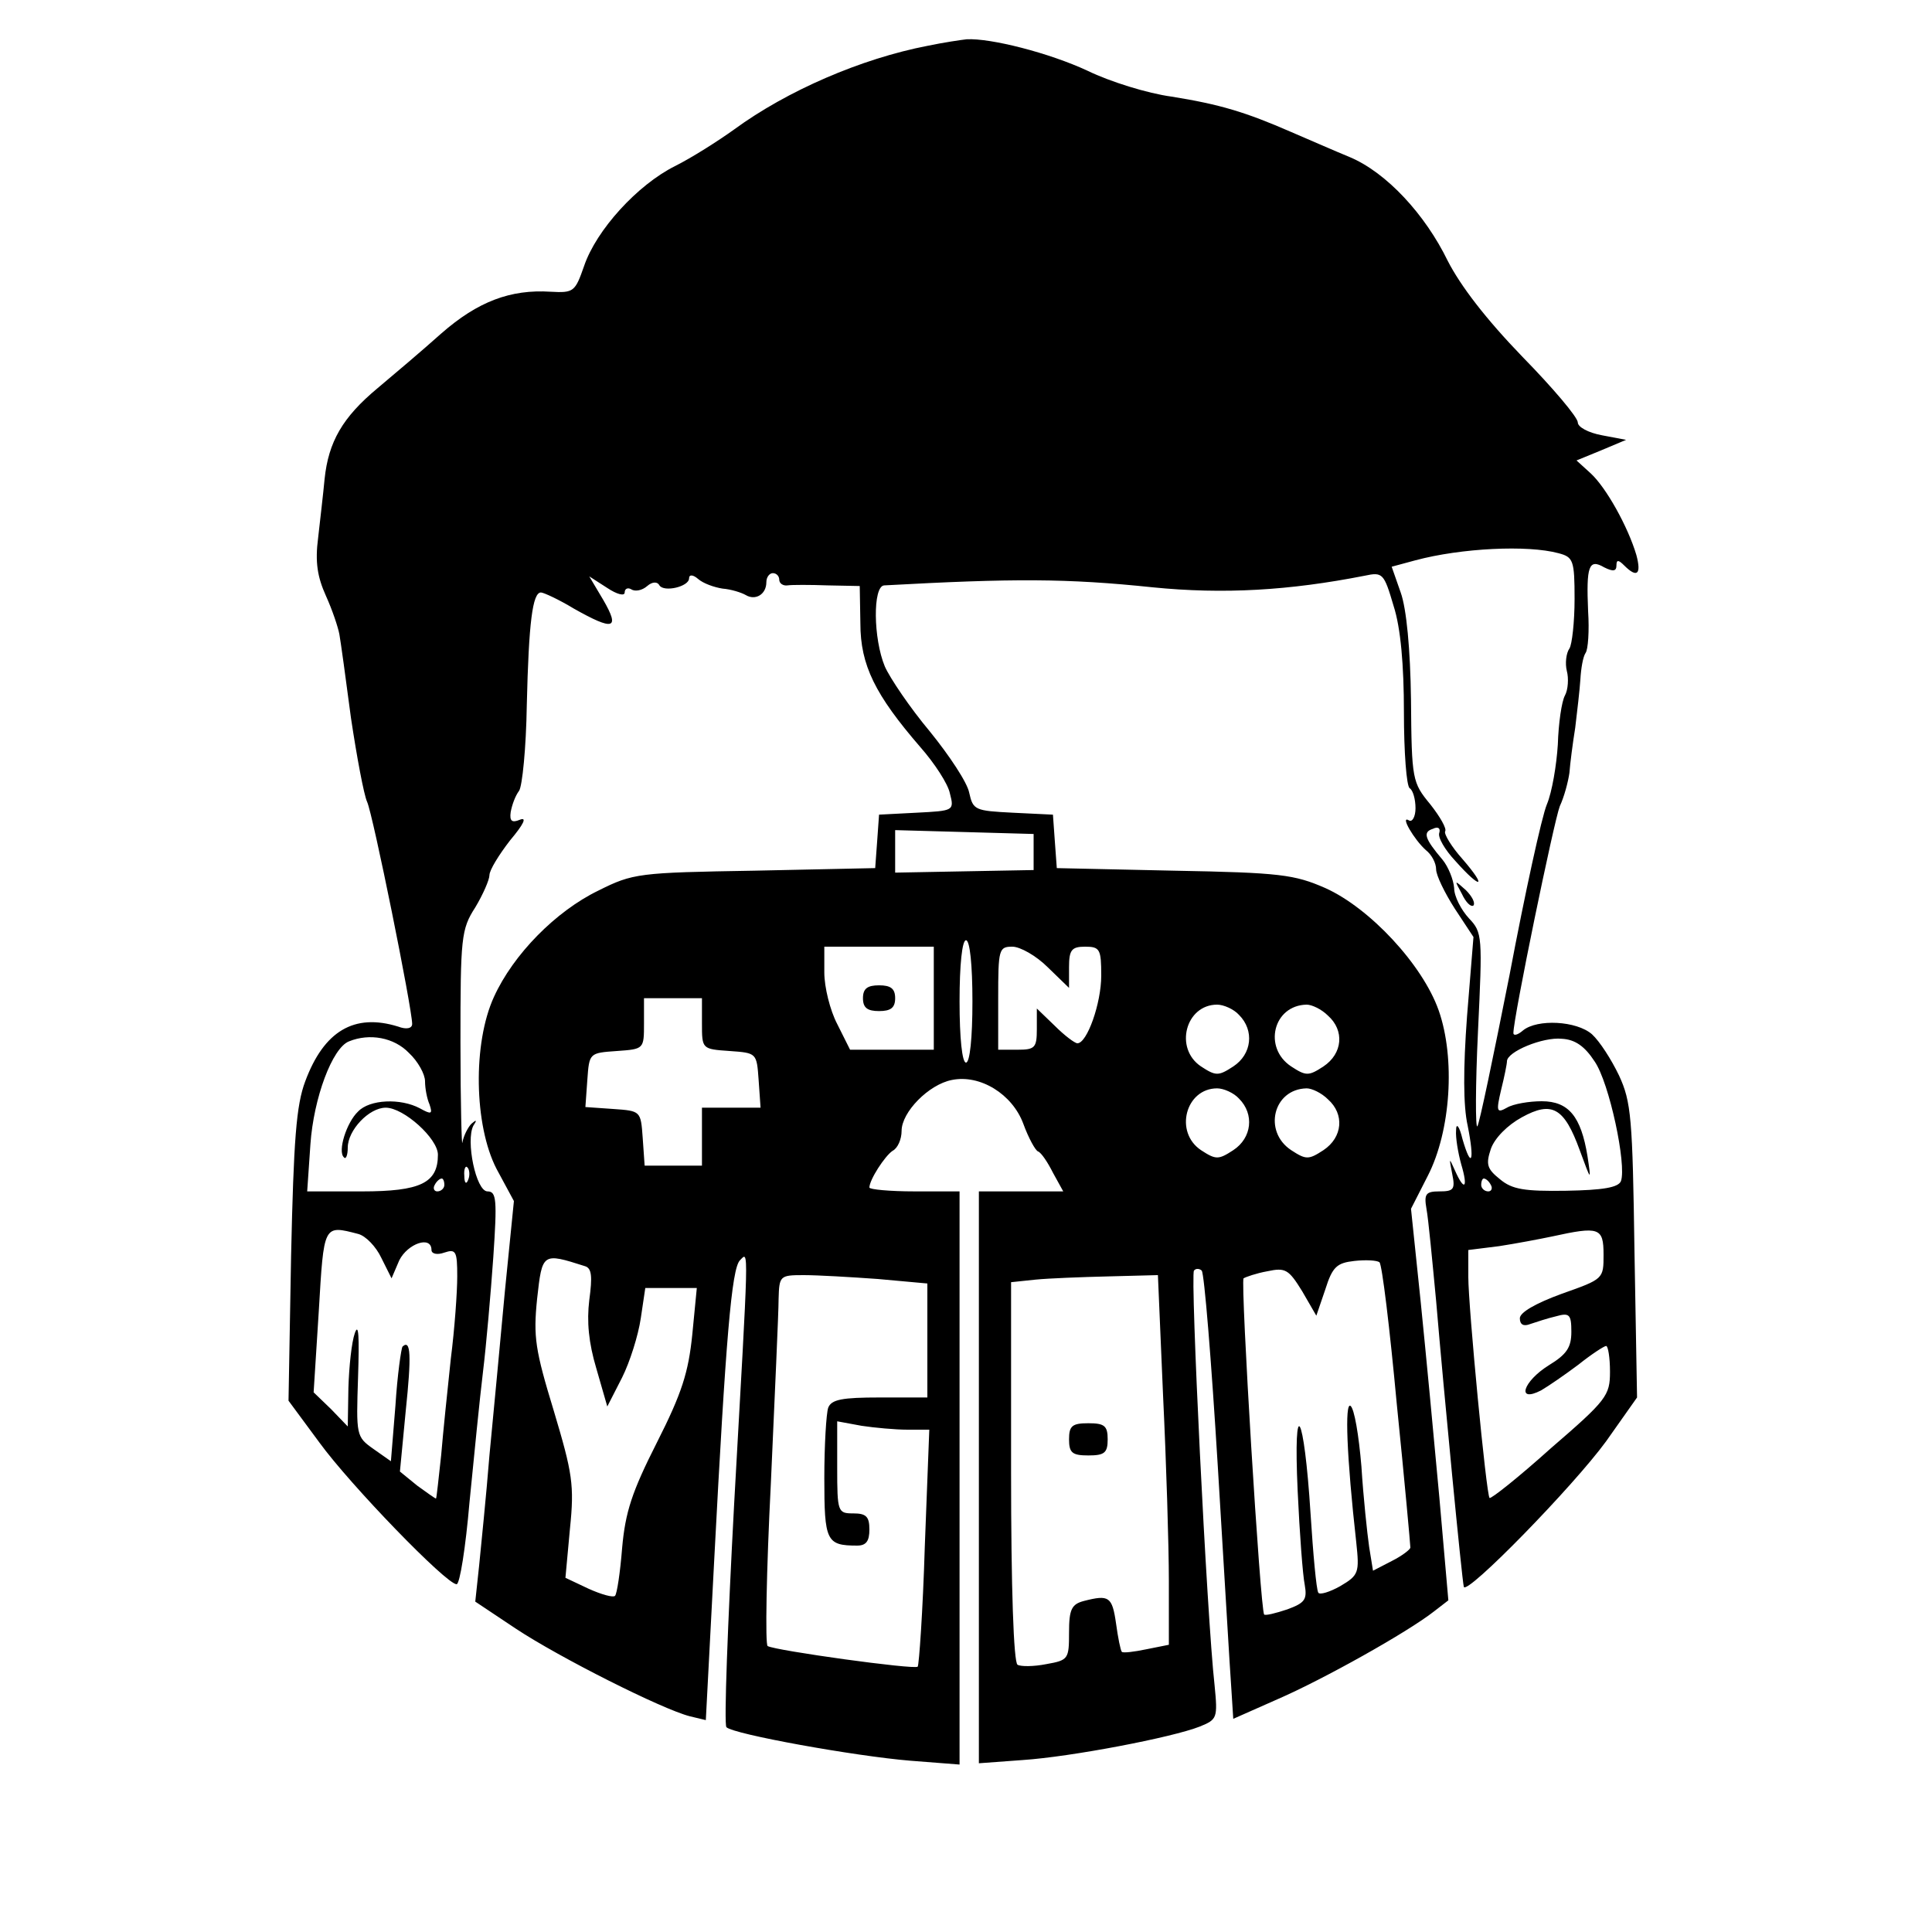 <?xml version="1.0" standalone="no"?>
<!DOCTYPE svg PUBLIC "-//W3C//DTD SVG 20010904//EN"
 "http://www.w3.org/TR/2001/REC-SVG-20010904/DTD/svg10.dtd">
<svg version="1.0" xmlns="http://www.w3.org/2000/svg"
 width="300pt" height="300pt" viewBox="0 0 300 300"
 preserveAspectRatio="xMidYMid meet">

<g transform="translate(0,300) scale(0.1,-0.1)"
fill="#000000" stroke="none">
<path d="M1441 2929 c-104 -20 -219 -70 -301 -130 -25 -18 -66 -44 -92 -57
-58 -29 -122 -99 -141 -155 -14 -40 -16 -42 -52 -40 -62 4 -113 -15 -170 -65
-29 -26 -74 -64 -99 -85 -54 -45 -76 -83 -82 -141 -2 -22 -7 -64 -10 -91 -5
-38 -1 -61 12 -90 10 -22 19 -49 21 -60 2 -11 10 -69 18 -130 9 -60 20 -119
25 -130 9 -19 70 -321 70 -345 0 -7 -9 -9 -22 -4 -68 21 -115 -7 -144 -85 -14
-37 -18 -91 -22 -271 l-4 -225 48 -65 c48 -66 197 -220 213 -220 5 0 14 57 20
127 7 71 16 162 21 203 5 41 12 121 16 178 6 89 5 102 -9 102 -18 0 -34 79
-22 102 6 9 5 10 -3 3 -5 -5 -12 -18 -14 -29 -1 -10 -3 60 -3 155 0 163 1 176
23 210 12 20 22 43 22 50 0 8 15 32 32 54 21 25 27 37 15 32 -12 -5 -16 -2
-14 12 2 11 7 25 13 33 5 7 11 67 12 133 3 129 9 175 22 175 4 0 28 -11 51
-25 62 -35 72 -32 46 13 l-22 37 28 -18 c15 -10 27 -13 27 -7 0 6 5 8 10 5 6
-4 17 -2 25 5 8 7 16 7 19 1 7 -11 46 -2 46 11 0 6 6 6 14 -1 8 -7 25 -13 38
-15 13 -1 29 -6 36 -10 15 -9 32 1 32 20 0 8 5 14 10 14 6 0 10 -5 10 -10 0
-6 6 -10 13 -9 6 1 35 1 62 0 l50 -1 1 -58 c0 -65 23 -111 93 -192 22 -25 43
-57 46 -72 7 -27 6 -27 -52 -30 l-58 -3 -3 -42 -3 -41 -187 -4 c-181 -3 -189
-4 -243 -31 -66 -32 -132 -99 -162 -165 -33 -72 -31 -199 4 -267 l27 -50 -14
-140 c-7 -77 -18 -192 -24 -255 -5 -63 -13 -140 -16 -171 l-6 -56 63 -42 c68
-45 227 -125 270 -136 l25 -6 13 248 c18 344 27 453 40 466 14 14 14 32 -9
-378 -10 -187 -16 -343 -12 -347 11 -11 200 -45 285 -52 l77 -6 0 445 0 445
-70 0 c-38 0 -70 3 -70 6 0 12 24 49 36 57 8 4 14 18 14 31 0 29 42 72 78 79
44 9 94 -22 111 -68 8 -22 19 -42 23 -43 5 -2 15 -17 23 -33 l16 -29 -66 0
-65 0 0 -444 0 -444 68 5 c75 5 232 35 275 52 27 11 28 13 23 64 -12 106 -38
638 -32 644 3 4 9 3 12 0 4 -4 15 -140 25 -304 10 -164 19 -319 21 -345 l3
-47 70 31 c69 30 200 103 242 136 l22 17 -14 160 c-8 88 -21 225 -29 304 l-15
144 26 51 c36 70 43 183 17 257 -25 71 -107 159 -176 190 -48 21 -70 24 -235
27 l-182 4 -3 41 -3 42 -62 3 c-59 3 -62 4 -68 31 -3 16 -31 58 -61 95 -31 37
-62 83 -70 101 -18 43 -19 125 -1 126 201 11 283 11 417 -3 110 -11 212 -5
329 18 28 6 30 4 45 -47 11 -34 16 -92 16 -165 0 -62 4 -115 9 -118 5 -3 9
-17 9 -31 0 -13 -5 -22 -10 -19 -15 9 8 -30 26 -46 9 -7 16 -20 16 -30 0 -9
13 -36 29 -61 l29 -44 -10 -123 c-6 -81 -6 -139 1 -170 11 -55 6 -69 -8 -21
-5 21 -10 26 -10 14 -1 -11 3 -35 8 -53 11 -37 5 -43 -10 -9 -9 20 -9 20 -4
-6 5 -24 2 -27 -20 -27 -21 0 -24 -4 -20 -27 3 -16 9 -80 15 -143 12 -142 40
-432 43 -444 4 -14 170 156 221 226 l48 68 -4 227 c-3 207 -5 232 -24 273 -12
25 -30 53 -42 64 -24 21 -85 24 -107 6 -8 -7 -15 -9 -15 -4 0 24 63 329 72
352 7 15 13 38 15 52 1 14 5 45 9 70 3 25 7 59 8 75 1 17 4 35 8 41 4 5 6 35
4 65 -3 70 1 82 25 68 14 -7 19 -6 19 3 0 9 3 9 12 0 20 -20 27 -14 19 16 -13
44 -47 105 -71 127 l-22 20 39 16 38 16 -37 7 c-22 4 -38 13 -38 20 0 8 -39
54 -86 102 -57 59 -96 110 -116 149 -35 72 -95 137 -152 161 -22 9 -63 27 -91
39 -71 31 -111 43 -186 55 -37 5 -95 23 -130 40 -60 28 -151 51 -188 49 -9 -1
-36 -5 -60 -10z m979 -788 c23 -6 25 -11 25 -71 0 -36 -4 -71 -8 -77 -5 -7 -7
-23 -4 -35 3 -11 2 -29 -3 -38 -5 -9 -10 -43 -11 -76 -2 -32 -9 -74 -17 -93
-8 -19 -34 -138 -58 -265 -25 -126 -47 -232 -50 -235 -3 -3 -3 63 1 147 7 148
7 154 -14 176 -12 13 -23 34 -23 47 -1 13 -9 33 -18 44 -28 33 -31 43 -15 48
8 4 12 1 10 -6 -3 -7 9 -27 25 -44 40 -45 50 -42 11 3 -17 19 -29 39 -27 43 3
4 -8 23 -23 42 -28 34 -29 38 -30 162 -1 79 -7 142 -16 167 l-14 40 37 10 c71
19 174 24 222 11z m-815 -464 l0 -28 -108 -2 -107 -2 0 33 0 33 108 -3 107 -3
0 -28z m-95 -232 c0 -57 -4 -95 -10 -95 -6 0 -10 38 -10 95 0 57 4 95 10 95 6
0 10 -38 10 -95z m-60 5 l0 -80 -65 0 -65 0 -20 40 c-11 21 -20 57 -20 80 l0
40 85 0 85 0 0 -80z m177 48 l33 -32 0 32 c0 27 4 32 25 32 23 0 25 -4 25 -45
0 -43 -22 -105 -37 -105 -4 0 -20 12 -35 27 l-28 27 0 -32 c0 -29 -3 -32 -30
-32 l-30 0 0 80 c0 76 1 80 22 80 12 0 37 -14 55 -32z m-537 -87 c0 -40 0 -40
43 -43 42 -3 42 -3 45 -45 l3 -43 -45 0 -46 0 0 -45 0 -45 -44 0 -45 0 -3 43
c-3 42 -3 42 -46 45 l-43 3 3 42 c3 42 3 42 46 45 42 3 42 3 42 43 l0 39 45 0
45 0 0 -39z m834 13 c24 -24 20 -61 -9 -80 -23 -15 -27 -15 -50 0 -42 28 -24
96 25 96 10 0 26 -7 34 -16z m138 -1 c26 -23 23 -59 -7 -79 -23 -15 -27 -15
-50 0 -44 29 -28 95 24 96 8 0 23 -7 33 -17z m-1427 -58 c14 -13 25 -33 25
-44 0 -11 3 -27 7 -36 5 -15 3 -16 -15 -6 -30 16 -78 14 -96 -5 -18 -17 -32
-62 -22 -71 3 -4 6 3 6 15 0 27 33 62 59 62 28 0 81 -48 81 -73 0 -44 -27 -57
-118 -57 l-85 0 5 73 c5 72 34 150 60 160 32 13 70 6 93 -18z m1841 -13 c23
-33 50 -161 41 -186 -4 -10 -28 -14 -85 -15 -65 -1 -84 2 -103 18 -20 16 -22
23 -14 47 6 17 26 37 48 49 47 26 66 15 90 -51 18 -49 18 -49 12 -9 -10 61
-29 85 -71 85 -19 0 -44 -4 -54 -10 -16 -9 -17 -6 -9 28 5 20 9 40 9 44 0 15
56 38 85 35 21 -1 36 -12 51 -35z m-552 -58 c24 -24 20 -61 -9 -80 -23 -15
-27 -15 -50 0 -42 28 -24 96 25 96 10 0 26 -7 34 -16z m138 -1 c26 -23 23 -59
-7 -79 -23 -15 -27 -15 -50 0 -44 29 -28 95 24 96 8 0 23 -7 33 -17z m-1335
-125 c-3 -8 -6 -5 -6 6 -1 11 2 17 5 13 3 -3 4 -12 1 -19z m-37 -8 c0 -5 -5
-10 -11 -10 -5 0 -7 5 -4 10 3 6 8 10 11 10 2 0 4 -4 4 -10z m1625 0 c3 -5 1
-10 -4 -10 -6 0 -11 5 -11 10 0 6 2 10 4 10 3 0 8 -4 11 -10z m-1759 -76 c12
-3 28 -20 36 -37 l16 -32 12 28 c13 26 50 39 50 16 0 -6 9 -8 20 -4 18 6 20 2
20 -37 0 -24 -4 -81 -10 -128 -5 -47 -12 -114 -15 -150 -4 -36 -7 -66 -8 -67
-1 0 -14 9 -29 20 l-27 22 9 94 c9 86 8 112 -5 100 -2 -3 -8 -44 -11 -92 l-7
-86 -27 19 c-27 19 -27 21 -24 112 2 62 1 85 -5 68 -5 -14 -9 -52 -10 -85 l-1
-60 -26 27 -27 26 8 126 c8 135 7 134 61 120z m1934 -32 c0 -38 0 -38 -65 -61
-41 -15 -65 -29 -65 -38 0 -10 6 -13 16 -9 9 3 27 9 40 12 21 6 24 3 24 -24 0
-24 -7 -35 -35 -52 -40 -25 -51 -59 -12 -39 12 7 38 25 58 40 20 16 40 29 43
29 3 0 6 -18 6 -40 0 -37 -5 -44 -92 -119 -50 -45 -93 -79 -95 -77 -5 4 -33
297 -33 343 l0 42 48 6 c26 4 63 11 82 15 73 16 80 14 80 -28z m-1582 -18 c11
-3 12 -16 7 -53 -4 -33 -1 -66 11 -106 l17 -59 23 45 c12 24 25 65 29 92 l7
47 40 0 40 0 -7 -72 c-6 -59 -16 -91 -55 -168 -39 -77 -49 -108 -54 -164 -3
-38 -8 -71 -11 -74 -3 -3 -21 2 -41 11 l-36 17 7 76 c7 68 4 86 -25 183 -29
95 -32 115 -26 174 8 72 8 72 74 51z m1261 -215 c12 -118 21 -218 21 -222 0
-3 -13 -13 -29 -21 l-29 -15 -6 37 c-3 21 -9 77 -12 125 -4 48 -11 90 -17 94
-9 6 -6 -78 9 -212 5 -47 4 -51 -25 -68 -16 -9 -32 -14 -34 -10 -3 5 -8 60
-12 123 -10 158 -27 188 -20 35 3 -66 8 -132 11 -146 4 -23 0 -28 -27 -38 -18
-6 -34 -10 -36 -8 -6 6 -37 516 -32 522 3 2 20 8 37 11 28 6 33 3 54 -31 l22
-38 14 41 c11 35 18 41 45 44 18 2 35 1 39 -2 4 -3 16 -102 27 -221z m-806
195 l77 -7 0 -88 0 -89 -74 0 c-58 0 -75 -3 -80 -16 -3 -9 -6 -58 -6 -109 0
-98 3 -105 51 -105 14 0 19 7 19 25 0 20 -5 25 -25 25 -24 0 -25 2 -25 71 l0
72 38 -7 c20 -3 52 -6 71 -6 l34 0 -7 -182 c-3 -100 -9 -184 -11 -186 -5 -5
-221 25 -233 32 -4 2 -2 116 5 253 6 136 12 265 12 286 1 36 2 37 39 37 22 0
73 -3 115 -6z m443 -181 c5 -104 9 -233 9 -288 l0 -99 -35 -7 c-19 -4 -36 -6
-38 -4 -2 2 -6 22 -9 44 -6 42 -11 45 -50 35 -19 -5 -23 -13 -23 -49 0 -41 -1
-43 -35 -49 -20 -4 -40 -4 -45 -1 -6 4 -10 118 -10 300 l0 294 38 4 c20 2 71
4 113 5 l77 2 8 -187z"/>
<path d="M2270 1612 c6 -13 14 -21 18 -18 3 4 -2 14 -12 24 -18 16 -18 16 -6
-6z"/>
<path d="M1340 1450 c0 -15 7 -20 25 -20 18 0 25 5 25 20 0 15 -7 20 -25 20
-18 0 -25 -5 -25 -20z"/>
<path d="M1660 765 c0 -21 5 -25 30 -25 25 0 30 4 30 25 0 21 -5 25 -30 25
-25 0 -30 -4 -30 -25z"/>
</g>
</svg>
